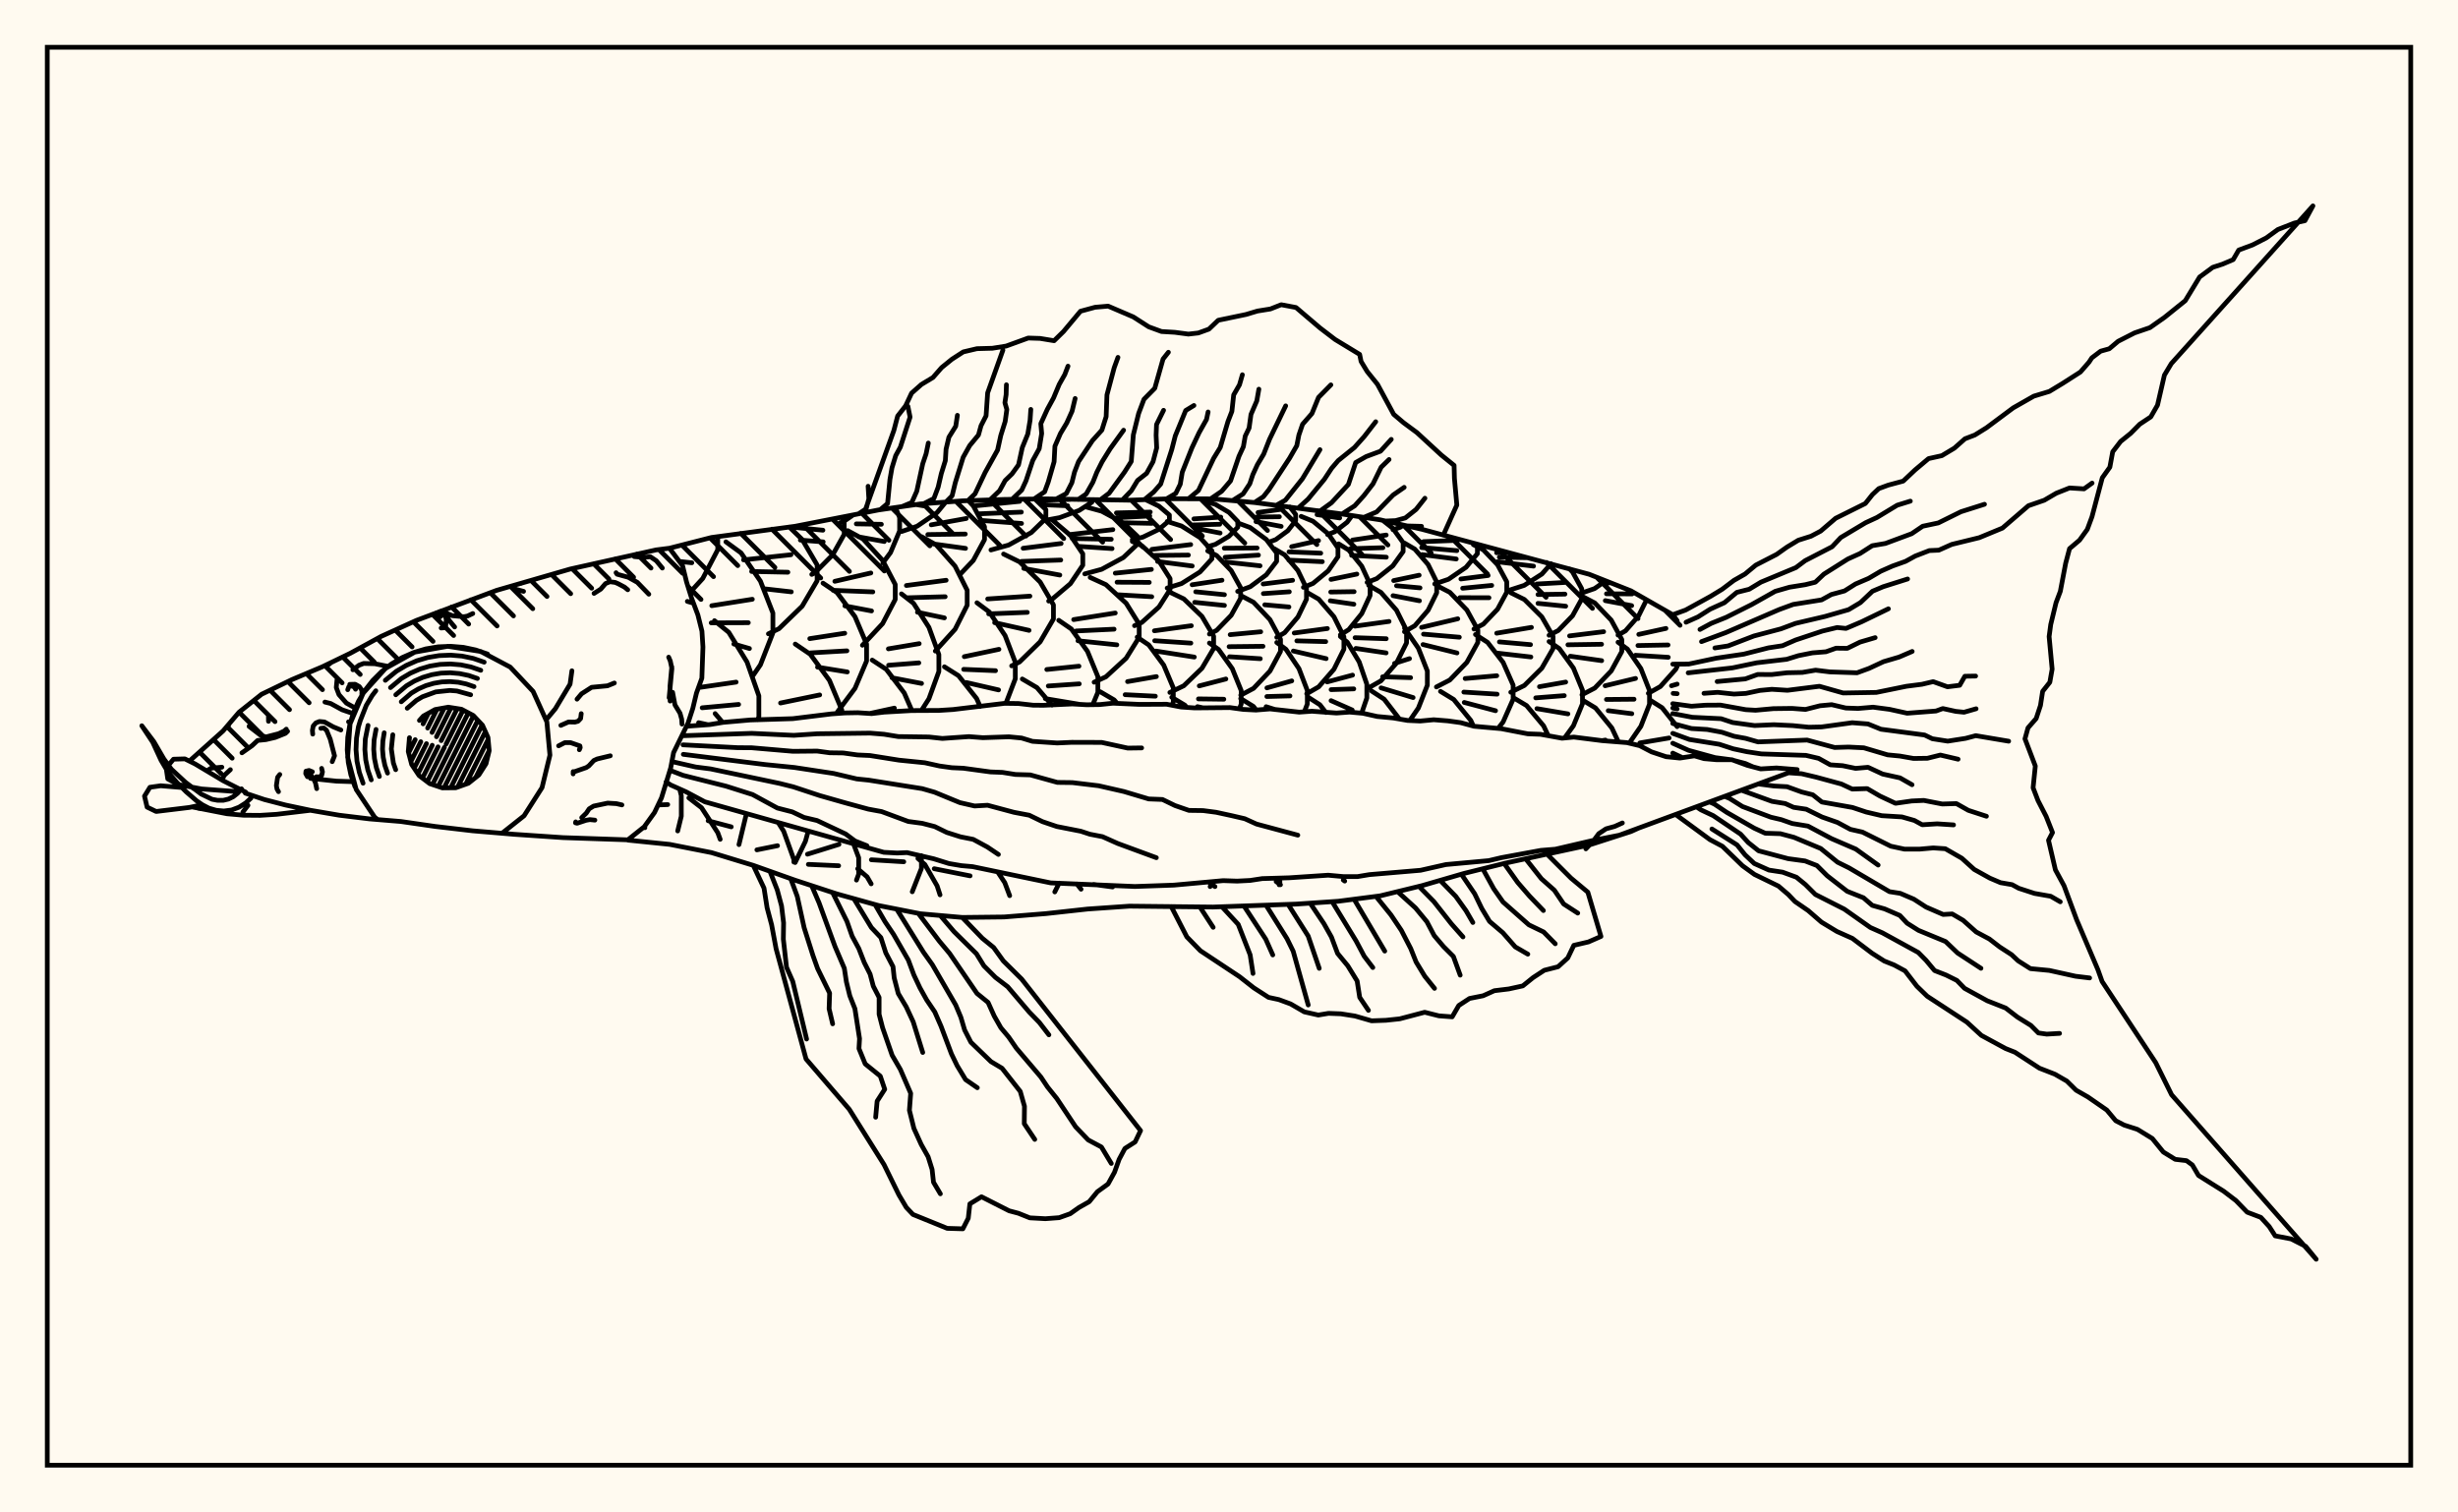 <svg xmlns="http://www.w3.org/2000/svg" width="520" height="320"><rect x="0" y="0" width="520" height="320" fill="floralwhite"/><rect x="10" y="10" width="500" height="300" stroke="black" stroke-width="1" fill="none"/><path stroke="black" stroke-width="1" fill="none" stroke-linecap="round" stroke-linejoin="round" d="
M 141.63 115.99 150.51 113.72 168.2 111.35 185.88 107.89 194.72 106.62 203.57 105.97 212.41 105.67 221.25 105.55 238.93 105.83 247.78 105.52 256.62 105.55 265.46 106.33 283.14 108.64 291.98 109.98 300.83 111.99 336.19 121.5 345.04 125.01 353.88 130.06 354.81 131.32 
M 346.5 175.27 345.04 175.93 336.19 178.79 318.51 182.61 309.67 184.81 300.83 187.38 291.98 189.54 283.14 190.68 274.3 191.28 256.62 191.91 238.93 191.72 230.09 192.33 221.25 193.3 212.41 194.01 203.57 194.11 194.72 193.33 185.88 191.59 177.04 189.13 168.2 186.23 159.36 183.09 150.51 180.39 141.67 178.65 132.83 177.75 
M 144.13 169.57 144.13 168.34 143.78 166.93 
M 147.22 169.97 145.73 168.81 
M 157.91 172.15 157.91 172.13 
M 152.88 152.85 151.29 150.98 
M 149.43 169.75 149.46 169.75 
M 145.94 125.38 148.67 122.39 151.84 116.32 151.84 113.53 
M 143.73 118.79 146.36 119.07 
M 160.3 152.3 160.54 151.64 160.54 147.22 158.04 140.08 154.17 133.78 151.15 131.32 
M 148.16 145.42 155.73 144.32 
M 148.55 149.75 156.26 149.04 
M 147.79 152.9 149.76 153.33 
M 159.36 142.86 160.87 140.66 163.51 133.9 163.51 129.71 160.87 122.95 156.77 116.98 153.57 114.64 
M 150.58 128.15 159.16 126.79 
M 150.46 131.78 158.31 131.75 
M 155.25 136.26 158.55 137.21 
M 162.56 134.1 164.79 133.02 169.7 128.26 172.87 122.87 172.87 119.53 169.7 114.14 166.98 111.5 
M 157.3 118.46 167.33 117.37 
M 159.01 120.91 166.68 121.07 
M 161.56 124.56 167.4 125.22 
M 178.09 150.89 178.09 150.21 175.47 143.95 171.41 138.42 168.24 136.27 
M 165.13 148.74 173.41 147.03 
M 171.73 121.53 172.38 121.21 176.16 117.39 178.59 113.06 178.59 110.38 178.05 109.42 
M 167.11 111.49 174.09 112.18 
M 169.32 114.27 174.15 114.65 
M 177.16 150.63 180.88 145.63 183.33 139.85 183.33 136.27 180.88 130.48 177.07 125.37 174.11 123.38 
M 171.31 135.12 178.71 133.98 
M 171.44 138.14 179.17 137.7 
M 172.95 141.15 179.25 142.17 
M 177.72 110.6 178.52 110.32 180.5 108.94 
M 182.45 136.52 186.72 131.94 189.39 126.83 189.39 123.66 186.72 118.55 182.57 114.03 179.33 112.27 
M 176.61 122.99 184.23 121.23 
M 176.25 124.9 184.65 125.23 
M 178.74 128.19 184.38 129.26 
M 192.91 150.33 191.3 146.62 187.49 141.61 184.52 139.66 
M 184.02 150.95 189.21 149.82 
M 186.78 119.09 188.4 116.9 190.32 112.33 190.32 109.5 189.43 107.38 
M 181.16 110.84 186.46 110.93 
M 181.63 113.58 187.08 114.57 
M 194.96 150.28 196.52 147.84 198.62 142.07 198.62 138.5 196.52 132.73 193.26 127.64 190.71 125.65 
M 187.94 137.28 194.46 136.18 
M 187.98 140.75 194.38 140.25 
M 188.7 143.4 194.96 144.6 
M 190.76 112.45 194.03 111.33 198.23 108.46 200.08 106.22 
M 193.78 106.75 195.88 107.1 
M 197.87 137.75 202.05 133.14 204.61 128.05 204.61 124.89 202.05 119.79 198.06 115.29 194.95 113.54 
M 191.75 123.88 200.16 122.77 
M 192.12 126.47 199.96 126.25 
M 194.09 129.53 199.79 130.73 
M 207.36 149.48 206.6 147.78 202.78 142.96 199.8 141.08 
M 203.14 121.49 205.91 118.57 208.28 114.17 208.28 111.45 205.91 107.04 204.85 105.92 
M 197.01 111.04 204.41 109.7 
M 196.28 113.1 204.21 112.99 
M 197.38 115.07 204.26 116.02 
M 212.8 148.81 214.79 143.62 214.79 140.12 212.63 134.47 209.29 129.48 206.68 127.53 
M 204 138.93 211.33 137.38 
M 203.87 141.62 210.61 141.9 
M 204.42 144.4 211.25 145.97 
M 209.64 116.36 213.38 115.32 218.17 112.68 221.26 109.68 221.26 107.83 218.94 105.58 
M 206.26 107.03 215.7 106.08 
M 207.12 108.71 216.07 108.35 
M 207.43 110.1 216.11 110.75 
M 214.02 140.88 215.7 140.05 220.05 135.79 222.86 130.96 222.86 127.97 220.05 123.15 215.7 118.88 212.31 117.22 
M 208.95 126.72 217.88 126.13 
M 209.16 129.88 217.33 129.56 
M 210.42 131.74 217.7 133.37 
M 222.55 149.2 219.37 145.48 216.27 143.66 
M 220.93 110.12 224.17 109.52 228.31 107.99 230.99 106.26 230.99 105.73 
M 219.54 105.86 226.41 105.66 
M 220.15 106.77 225.88 107.01 
M 221.85 127.17 222.39 126.94 226.45 123.49 229.07 119.59 229.07 117.17 226.45 113.27 222.52 109.93 
M 216.45 116 224.49 114.99 
M 216.12 118.78 224.41 118.49 
M 216.59 120.26 224.21 121.67 
M 231.18 149.09 232.26 146.47 232.26 143.16 230.06 137.81 226.65 133.08 223.98 131.24 
M 221.45 141.65 228.26 140.95 
M 221.77 145.14 228.32 144.69 
M 221.13 147.81 228.37 149.02 
M 229.49 121.42 233.06 120.45 237.64 117.97 240.6 115.17 240.6 113.44 237.64 110.63 233.06 108.16 229.82 107.28 
M 226.21 113.11 235.43 112.06 
M 226.83 113.94 235.09 114.1 
M 228.13 115.6 235.26 116.07 
M 231.47 144.34 233.97 143.19 238.24 139.27 241 134.82 241 132.07 238.24 127.63 233.97 123.7 230.63 122.17 
M 227.14 131.09 235.94 129.7 
M 227.66 133.5 235.69 133.12 
M 228.05 135.57 236.27 136.43 
M 236.31 148.79 235.71 148.09 232.74 146.35 
M 239.54 114.19 241.76 113.65 245.18 112 247.39 110.12 247.39 108.96 245.18 107.09 242.33 105.71 
M 236.18 108.52 243.34 108.34 
M 236.19 109.54 243.24 109.17 
M 237.07 110.59 243.71 110.73 
M 240.01 132.38 241.56 131.69 245.19 128.42 247.54 124.72 247.54 122.42 245.19 118.72 241.56 115.45 239.54 114.55 
M 235.94 121.27 243.58 120.47 
M 236.32 123.18 243.13 123.22 
M 236.33 125.83 243.66 126.25 
M 247.93 149.22 248.22 148.52 248.22 145.54 246.19 140.72 243.04 136.46 240.58 134.8 
M 238.54 144.21 244.64 143.15 
M 238.03 146.98 244.42 147.3 
M 246.92 124.42 249.96 123.47 253.87 121.01 256.39 118.24 256.39 116.52 253.87 113.74 249.96 111.29 246.92 110.33 
M 243.68 116.23 251.9 115.22 
M 243.81 117.52 251.41 117.44 
M 244.89 118.8 252.22 119.75 
M 247.49 146.51 250.44 145.09 254.28 141.39 256.75 137.2 256.75 134.6 254.28 130.41 250.44 126.71 247.45 125.27 
M 244.22 133.46 252.03 132.39 
M 244.28 135.56 251.93 136.07 
M 244.54 137.75 252.66 139.02 
M 251.05 149.67 250.67 149.2 247.89 147.53 
M 255.49 115.65 257.12 115.17 260 113.46 261.86 111.54 261.86 110.34 260 108.41 257.12 106.71 254.87 106.04 
M 252.57 109.78 258.27 109.41 
M 252.35 111.07 258.04 110.92 
M 253.01 111.78 258.12 112.78 
M 255.86 134.15 257.39 133.36 260.47 130.18 262.46 126.57 262.46 124.34 260.47 120.73 257.39 117.54 255.49 116.56 
M 252.2 123.72 258.52 122.76 
M 252.96 125.21 259.04 125.82 
M 252.74 127.44 259.04 128.09 
M 262.18 149.98 262.58 148.98 262.58 146.11 260.7 141.48 257.78 137.4 255.86 136.05 
M 253.71 145.12 259.34 143.66 
M 253.54 147.87 258.91 147.94 
M 253.32 149.51 254.53 149.77 
M 261.83 125.12 264.49 124.14 267.89 121.62 270.08 118.76 270.08 117 267.89 114.14 264.49 111.62 261.83 110.63 
M 259 115.99 265.94 115.94 
M 259.18 117.9 266.23 117.45 
M 259.29 118.91 266.57 119.71 
M 262.49 147.08 265.2 145.64 268.67 141.98 270.9 137.82 270.9 135.25 268.67 131.1 265.2 127.43 262.49 126 
M 260.25 134.28 266.71 133.67 
M 260.02 136.82 267.19 136.74 
M 260.11 138.95 266.62 139.37 
M 265.77 150.23 265.16 149.46 262.47 147.8 
M 268.34 114.74 269.89 114.17 272.45 112.29 274.1 110.16 274.1 108.84 272.86 107.24 
M 266.14 108.43 271.11 107.75 
M 265.88 109.39 270.66 109.33 
M 265.71 110.36 271.04 111.37 
M 270.1 134.85 271.77 133.86 274.58 130.54 276.39 126.79 276.39 124.46 274.58 120.71 271.77 117.39 269.58 116.1 
M 267.23 123.56 273.46 122.77 
M 267.27 125.59 272.76 125.21 
M 267.57 127.96 272.68 128.42 
M 275.94 150.59 276.57 148.95 276.57 146.09 274.8 141.46 272.05 137.38 270.1 135.93 
M 268.02 145.54 273.28 144.06 
M 268.01 147.37 272.9 147.24 
M 267.85 149.52 269.78 150.13 
M 275.74 124.27 277.77 123.44 280.98 120.79 283.05 117.79 283.05 115.93 280.98 112.93 277.77 110.28 275.26 109.25 
M 273.25 115.66 278.94 114.38 
M 272.69 116.76 279.41 117.04 
M 272.64 118.51 279.74 118.84 
M 276.44 146.78 278.97 145.32 282.21 141.59 284.31 137.35 284.31 134.73 282.21 130.5 278.97 126.76 276.44 125.3 
M 273.8 133.93 280.82 132.98 
M 274.35 135.59 280.46 135.75 
M 273.61 137.74 280.55 139.35 
M 280.5 150.75 279.23 149.11 276.64 147.44 
M 280.85 113.1 282.4 112.5 284.99 110.49 286.03 109.08 
M 278.63 108.88 283.42 109.59 
M 283.56 134.32 285.34 133.21 288.08 129.83 289.85 125.99 289.85 123.62 288.08 119.78 285.34 116.39 283.2 115.07 
M 281.58 122.59 287.05 121.46 
M 281.52 125.26 286.47 125.18 
M 281.43 127.11 286.42 127.84 
M 288.06 150.89 289.16 147.68 289.16 144.76 287.54 140.04 285.03 135.88 283.56 134.66 
M 280.76 144.28 286.14 142.84 
M 281.6 145.91 286.4 145.75 
M 281.59 148.24 286.07 150.22 
M 289.22 123.22 291.26 122.42 294.65 119.73 296.84 116.69 296.84 114.81 294.65 111.77 292.55 110.11 
M 286.14 114.26 293.26 113.2 
M 285.66 116.09 292.56 115.88 
M 285.93 117.5 293.28 117.89 
M 289.55 145.53 292.13 144.06 295.43 140.29 297.56 136.02 297.56 133.37 295.43 129.1 292.13 125.33 289.55 123.85 
M 286.65 132.48 293.86 131.48 
M 286.67 134.92 293.26 135.14 
M 286.84 137.19 293.24 138.14 
M 296.06 152.13 292.82 147.93 290.18 146.21 
M 294.68 112.07 296.2 111.57 296.92 111.1 
M 297.12 133.66 299.31 132.39 302.12 129.12 303.94 125.42 303.94 123.14 302.12 119.44 299.31 116.18 297.12 114.9 
M 294.84 122.84 300.23 121.7 
M 295.44 123.93 300.41 124.38 
M 294.7 126.03 300.29 127.11 
M 298.24 152.45 300.06 149.81 301.96 144.97 301.96 141.98 300.06 137.14 297.13 132.89 
M 295.02 140.36 298.19 139.35 
M 292.5 143.19 298.42 143.38 
M 292.17 145.54 298.95 147.59 
M 303.52 123.55 306.43 122.56 310.15 120.02 312.55 117.14 312.55 115.36 312.38 115.16 
M 301.15 114.6 308.44 114.32 
M 300.76 115.85 308.21 116.5 
M 300.85 117.34 308.08 118.27 
M 303.88 145.34 306.71 143.88 310.32 140.14 312.65 135.91 312.65 133.29 310.32 129.06 306.71 125.32 303.88 123.86 
M 300.74 132.74 308.4 130.92 
M 301.15 134.17 308.73 134.82 
M 301.04 136.37 308.23 138.15 
M 311.71 153.63 311.15 152.42 307.55 148 304.74 146.28 
M 311.82 133.09 313.81 132.05 316.82 128.89 318.76 125.3 318.76 123.09 316.82 119.5 313.81 116.34 311.69 115.23 
M 309.06 122.5 314.82 121.76 
M 309.43 124.46 315.58 123.86 
M 308.84 126.45 315 126.47 
M 316.93 154.12 317.99 152.75 320.11 147.94 320.11 144.96 317.99 140.15 314.71 135.91 312.14 134.25 
M 309.96 143.56 316.65 142.97 
M 309.68 146.43 316.72 146.87 
M 309.77 148.62 316.39 150.37 
M 319.55 124.79 322.46 123.85 326.2 121.45 328.13 119.26 
M 316.61 116.95 318.07 116.72 
M 317.19 117.89 323.17 118 
M 316.75 118.86 324.43 119.78 
M 319.61 146.46 322.49 145.03 326.18 141.37 328.56 137.22 328.56 134.65 326.18 130.51 322.49 126.84 319.61 125.41 
M 316.63 133.97 323.98 132.74 
M 317.21 135.81 323.79 136.39 
M 316.72 138.18 323.86 139 
M 327.53 155.64 326.56 153.58 322.95 149.28 320.14 147.6 
M 327.71 134.41 329.66 133.4 332.68 130.28 334.62 126.74 334.62 124.56 332.68 121.02 332.02 120.34 
M 325.11 123.56 330.99 123.24 
M 325.37 125.79 331.07 125.7 
M 325.37 127.66 331.23 128.26 
M 330.99 156.14 332.86 153.56 334.78 148.9 334.78 146.01 332.86 141.34 329.87 137.22 327.71 135.73 
M 325.68 145.29 331.23 144.31 
M 324.89 147.65 330.93 147.18 
M 325.14 149.93 331.7 151.04 
M 334.63 125.47 337.34 124.53 339.7 122.89 
M 334.67 147 337.38 145.58 340.86 141.96 343.1 137.85 343.1 135.31 340.86 131.2 337.38 127.57 334.67 126.15 
M 332.05 134.54 339.26 133.65 
M 331.7 136.42 338.82 136.31 
M 332.2 138.84 338.84 139.78 
M 342.35 156.91 340.99 154.01 337.54 149.79 334.84 148.15 
M 338.9 156.7 339.63 156.58 
M 342.3 134.38 343.88 133.47 346.64 130.32 348.34 126.9 
M 339.85 123.4 340.69 123.29 
M 339.86 125.63 345.27 125.66 
M 339.61 127.08 345.19 128.14 
M 344.67 157.24 347.13 153.67 348.96 149 348.96 146.11 347.13 141.45 344.29 137.33 342.3 135.88 
M 339.57 145.09 346.01 143.54 
M 339.85 147.99 345.69 147.94 
M 340.23 150.36 345.22 151 
M 348.71 146.69 351.25 145.26 354.51 141.61 354.81 141.01 
M 354.81 131.36 354.74 131.23 
M 346.69 134.22 352.44 132.96 
M 346.51 136.58 352.88 136.46 
M 345.99 138.64 352.93 139.07 
M 354.81 153.74 351.63 149.74 349.06 148.12 
M 346.91 157.19 353.11 156.14 
M 353.61 145.09 354.81 144.74 
M 353.96 146.7 354.81 146.77 
M 353.89 149.8 354.81 149.99 
M 136.43 175.12 136.29 174.93 
M 143.37 175.81 144.13 172.69 144.13 169.57 
M 139.23 170.31 141.26 170.23 
M 152.36 177.58 151.85 176.19 148.41 170.89 147.22 169.97 
M 156.33 178.7 157.91 172.15 
M 149.81 173.65 154.7 174.94 
M 151.84 113.53 151.84 113.53 
M 167.95 182.4 167.95 181.87 165.79 175.87 164.63 174.03 
M 160.12 179.81 164.49 178.93 
M 168.22 182.49 170.39 178 170.99 175.82 
M 166.98 111.5 166.98 111.5 
M 181.19 186.21 181.66 184.95 181.66 181.47 180.56 178.52 
M 170.82 180.73 177.49 178.65 
M 171.01 182.88 177.42 183.17 
M 184.3 187 183.44 185.52 181.45 183.81 
M 192.99 188.68 194.93 183.74 194.93 181.03 
M 184.34 181.91 191.2 182.33 
M 198.87 189.33 198.25 187.43 195.66 182.91 194.19 181.63 
M 197.64 183.8 205.23 185.31 
M 204.85 105.92 204.85 105.92 
M 213.6 189.5 212.56 186.74 211.05 184.46 
M 223.14 188.71 224.07 186.85 
M 228.7 188.14 227.8 187.01 
M 231.33 187.12 235.38 187.66 
M 256.01 187.58 256.45 186.53 
M 257.03 187.58 255.67 186.62 
M 270.6 187.2 270.76 186.84 270.76 185.78 
M 270.89 187.19 269.97 186.51 
M 284.48 186.42 284.17 186.19 
M 292.55 110.11 292.55 110.11 
M 323.17 118 323.17 118 
M 332.02 120.34 332.02 120.34 
M 354.74 131.23 354.74 131.23 
M 177.04 109.62 177.04 109.62 
M 182.84 108.49 189.1 91.08 189.9 88.03 191.59 85.86 192.85 83.18 194.93 81.34 197.37 79.87 199.21 77.77 201.39 76 203.79 74.45 206.68 73.77 209.95 73.68 212.85 73.22 217.53 71.52 220.03 71.6 223 72.09 224.99 70.14 228.58 65.85 231.67 65.01 234.43 64.77 239.75 67.05 243.02 69.15 245.72 70.14 248.55 70.31 251.41 70.69 253.51 70.45 255.75 69.64 257.72 67.76 263.58 66.54 266.02 65.81 268.76 65.37 271.04 64.47 274.18 65.06 279.25 69.38 282.44 71.82 287.64 74.98 287.94 76.47 289.23 78.6 291.42 81.32 294.84 87.66 296.91 89.42 299.76 91.53 304.92 96.28 307.62 98.46 307.69 101.2 308.2 106.86 305.34 113.22 
M 300.83 111.99 300.83 111.99 
M 181.62 108.72 183.24 107.65 183.81 105.52 183.65 102.88 
M 186.21 107.85 187.77 106.53 188.27 101.44 188.7 98.98 189.49 96.4 190.47 94.61 192.53 88.25 192.07 85.97 
M 190.83 107.18 192.89 106.32 193.95 103.92 195.21 98.12 195.92 96.01 196.39 93.74 
M 195.45 106.56 197.57 105.47 198.47 103.07 199.14 100.19 199.99 97.46 200.14 95.05 200.74 92.51 202.19 90.18 202.54 87.87 
M 200.11 106.22 201.42 104.9 202.1 102.11 203.76 96.75 205.14 94.28 207 92.03 207.54 90.07 208.61 87.97 208.94 83.12 212.17 74.08 
M 204.77 105.93 206.27 104.48 208.41 99.96 211.04 95.22 211.72 92.14 212.65 89.17 213 86.64 212.59 85.2 212.85 83.49 212.91 81.41 
M 209.43 105.77 211.46 103.83 212.64 101.68 214.1 100.26 215.47 98.36 216.27 94.69 217.43 91.84 217.92 88.89 218.07 86.62 
M 214.1 105.65 216.15 103.69 217.05 101.74 218.48 97.44 219.85 94.94 220.37 91.72 220.19 89.63 221.56 86.62 222.88 84.2 224.08 81.33 225.26 79.24 225.94 77.47 
M 218.76 105.58 221 104.05 221.76 101.98 223 97.69 223.17 94.41 224.34 91.72 225.68 89.48 226.8 87 227.45 84.31 
M 223.43 105.59 225.59 104.42 226.76 102.13 227.32 99.89 228.18 97.65 231.1 93.23 233.11 91 234.01 88.15 234.18 83.55 235.71 77.81 236.51 75.61 
M 228.1 105.68 229.79 104.52 231.21 102.01 232.04 99.92 233.15 97.71 234.88 94.92 237.7 91.02 
M 232.77 105.76 234.65 104.34 237.88 99.91 239.32 97.64 239.76 92.01 240.88 87.48 242.01 84.48 244.3 82.15 246.05 75.96 247.18 74.53 
M 237.43 105.81 239.34 103.82 240.66 101.65 242.57 100.15 243.93 97.68 244.7 94.77 244.58 92.09 244.67 89.82 246.16 86.81 
M 242.1 105.72 244.06 104.1 245.55 102.41 247.89 95.12 248.64 92.21 250.84 86.85 252.58 85.79 
M 246.77 105.56 248.74 104.39 249.69 102.45 250.11 99.91 252.16 94.75 253.68 91.53 255.24 88.75 255.58 87.16 
M 251.43 105.53 253.54 103.77 256.75 96.97 258.15 94.68 259.78 89.18 260.61 87.04 260.99 83.55 262.22 81.41 262.83 79.29 
M 256.1 105.55 258.44 103.95 260.33 101.74 262.11 96.53 263.04 94.51 263.43 92.27 264.25 90.57 264.65 87.68 265.88 84.82 266.32 82.34 
M 260.75 105.91 262.98 104.5 264.4 102.35 265.03 100.45 266 98.33 267.34 96.08 268.57 92.95 271.99 85.87 
M 265.4 106.32 267.27 105.09 268.43 103.63 272.81 96.95 274.34 94.29 274.78 92.05 275.56 89.77 277.55 87.49 278.94 84.08 281.55 81.43 
M 270.04 106.89 271.92 105.83 275.53 101.3 279.24 95.14 
M 274.67 107.47 276.73 105.6 280.18 101.4 281.7 99.09 283.1 97.45 286.54 94.68 288.62 92.35 291.04 89.23 
M 279.29 108.1 281.68 106.37 285.26 102.5 286.8 97.86 289.01 96.6 292.04 95.47 294.33 92.96 
M 283.91 108.75 286.59 107.02 288.53 104.87 290.47 102.36 292.19 98.85 293.86 97.22 
M 288.53 109.46 291.24 108.31 294.71 104.74 297.06 103.11 
M 293.13 110.24 295.24 110.15 297.31 109.58 299.58 107.78 301.45 105.41 
M 297.68 111.28 300.73 111.36 
M 145.23 153.66 150.17 153.3 153.02 152.83 158.71 152.33 167.72 152.05 175.84 151.05 178.72 150.84 181.46 150.79 184.4 150.98 187.03 150.67 192.8 150.34 198.62 150.31 201.61 150.12 212.53 148.81 215.47 148.85 218.54 149.2 220.74 149.22 226.84 148.94 229.89 149.11 232.67 149.07 235.47 148.78 241.07 149.03 246.81 149 249.87 149.59 252.75 149.78 260.21 149.71 263 150.09 265.7 150.23 268.68 149.99 274.85 150.67 277.54 150.48 282.74 150.86 285.52 150.66 288.32 150.91 291.35 151.59 294.77 151.91 297.78 152.43 300.45 152.55 303.31 152.28 306.3 152.52 308.99 152.89 311.84 153.66 317.58 154.17 323.21 155.26 325.89 155.36 330.45 156.19 332.95 155.95 338.98 156.71 344.17 157.12 346.89 157.77 349.4 159.08 352.47 160.1 355.38 160.39 358.46 159.92 360.49 160.51 363.13 160.74 366.39 160.74 369.65 161.93 372.48 162.68 375.83 162.48 380.2 162.83 342.57 176.71 337.06 177.8 329.04 179.67 325.98 179.92 317.63 181.46 314.95 182.09 305.88 182.92 300.53 184.13 289.69 185.05 287.17 185.47 284.23 185.47 280.99 185.17 272.73 185.72 267.02 185.89 264.47 186.28 261.71 186.42 258.77 186.32 248.34 187.27 240.09 187.56 222.28 186.8 205.76 183.36 203.37 183.15 200.74 182.7 197.56 181.71 191.89 180.39 189.8 180.48 186.97 180.33 149.1 169.64 145.17 167.55 141.89 166.08 140.9 165.43 
M 144.52 155.66 159.01 155.16 167.93 155.58 172.89 155.25 184.07 155.11 187.02 155.35 190.02 155.84 196.52 155.93 199.36 156.24 204.99 155.85 207.94 156.08 213.44 155.89 216.13 156.15 218.42 156.85 223.64 157.2 226.76 157.06 233.07 157.08 238.59 158.28 241.52 158.24 
M 144.5 157.59 156.05 158.19 159.03 158.21 167.76 158.96 172.88 158.91 175.53 159.27 178.4 159.31 181.4 159.73 184.03 159.85 190.19 160.83 195.65 161.38 198.77 162.07 201.37 162.43 203.81 162.54 209.53 163.32 212.07 163.42 214.83 163.86 217.96 163.95 223.7 165.54 226.85 165.58 232.43 166.25 237.77 167.47 243.02 169.04 245.92 169.15 248.58 170.44 251.53 171.46 254.51 171.5 257.27 171.86 260.58 172.58 263.33 173.22 265.82 174.35 274.56 176.7 
M 144.56 159.6 161.85 161.76 168.05 162.38 176.35 163.64 181.25 164.8 183.78 165.06 195.1 166.86 197.71 167.61 203.08 169.82 206.18 170.53 208.92 170.37 214.52 171.87 217.74 172.48 220.54 173.84 223.57 174.87 228.65 175.87 230.56 176.5 233.24 177.02 236.46 178.46 244.63 181.47 
M 142.14 161.13 147.18 162.28 150.33 162.68 164.96 165.76 167.83 166.48 173.4 168.32 178.81 169.86 183.69 171.19 186.51 171.71 192.14 173.8 195.12 174.2 197.74 174.88 200.3 176.13 203.19 177.05 205.89 177.59 208.87 179.2 211.22 180.78 
M 141.72 162.97 144.53 164.05 153.62 166.34 159.21 168.11 164.45 170.96 167.6 171.77 170.1 172.95 172.85 173.6 178.9 176.45 180.88 177.93 183.4 178.93 
M 203.57 194.11 207.82 198.52 210.21 200.47 212.26 203.31 216.14 207.15 241.29 239.21 240.14 241.61 237.98 242.99 236.75 245.3 235.78 248.02 234.41 250.51 232.16 252.14 230.42 254.26 228.25 255.49 226.4 256.8 224.08 257.63 221.15 257.85 217.86 257.67 215.45 256.7 213.49 256.18 207.64 253.21 205.18 254.71 204.84 257.75 203.7 259.99 200.38 259.89 193.14 256.95 191.74 255.47 190.17 252.82 187.02 246.4 179.66 234.69 170.52 224.06 164.18 200.72 163.24 195.67 162.28 192.06 161.63 187.91 159.36 183.09 
M 198.92 193.7 201.83 197.11 206.57 201.79 208.15 204.35 210.59 206.79 213.18 208.77 217.74 214.13 219.87 216.32 221.9 218.95 
M 194.27 193.24 198.72 199.13 200.89 201.72 206.68 210.18 209.03 212.09 210.33 214.97 211.74 217.45 213.38 219.4 215.02 221.78 220.2 227.87 221.6 229.97 223.57 232.42 227.56 238.42 230.22 241.19 233.01 242.68 235.1 246.16 
M 189.69 192.34 195.35 201.45 197.24 204.1 202.18 212.63 203.27 215.22 204.07 217.92 205.4 220.52 209.64 224.61 211.99 226.02 215.84 230.92 216.73 234.06 216.69 237.75 218.91 241.07 
M 185.12 191.38 187.23 195.01 189.03 197.68 192.16 203.13 193.33 206.27 194.62 209.01 196.04 211.56 197.76 214.11 199.08 217.13 201.28 222.97 202.48 225.46 204.27 228.42 206.76 230.14 
M 180.63 190.13 184.34 196.24 186.35 198.37 187.39 201.6 188.92 204.52 189.17 206.9 190.03 210.2 191.72 213.03 193.19 216.19 195.21 222.68 
M 176.14 188.84 179.18 194.96 180.27 198.07 181.69 200.7 182.83 203.63 184.07 206.09 184.75 208.65 185.98 211.03 185.98 214.59 186.71 217.43 188.73 223.26 190.48 226.28 192.66 231.32 192.39 234.92 193.34 238.74 194.89 242.15 196.35 244.75 197.19 247.43 197.49 250.14 198.94 252.58 
M 171.71 187.38 173.28 191.03 176.65 200.26 178.62 204.87 179.06 207.75 179.78 210.69 180.86 213.42 181.84 219.75 181.72 221.86 183.04 225.1 186.23 227.68 187.17 230.47 185.56 232.98 185.25 236.38 
M 167.28 185.9 168.67 189.67 170.12 196.28 171.98 202.15 172.97 204.93 175.51 210.12 175.4 213.43 176.15 216.62 
M 162.88 184.34 164.43 188.29 165.34 191.68 165.77 195.25 165.72 198.71 166.39 204.65 167.71 207.64 170.64 219.84 
M 327.35 180.79 332.35 185.79 335.91 188.76 338.69 198.13 336.04 199.29 332.95 200.01 331.67 202.68 329.62 204.54 326.7 205.29 324.33 206.84 322.16 208.59 319.19 209.24 316.14 209.61 313.76 210.68 310.89 211.25 308.61 212.74 307.22 215.14 304.41 214.93 301.4 214.17 296.12 215.56 293.19 215.87 290.16 215.98 286.66 214.97 283.68 214.5 281.06 214.4 278.89 214.76 275.93 214.09 273.04 212.41 270.54 211.49 268.36 211.02 265.25 209.01 262.24 206.65 253.94 201.15 251.08 198.22 247.78 191.8 
M 322.78 181.73 326.08 185.91 328.83 188.35 330.8 191.26 333.78 193.19 
M 318.21 182.68 321.07 186.7 323.56 189.58 326.51 192.65 
M 313.68 183.81 316 188.03 317.96 190.83 323.45 195.68 326.56 197.18 329.02 199.68 
M 309.16 184.96 311.97 189.1 313.47 192.2 315.12 194.95 317.93 197.34 320.56 200.34 323.22 201.88 
M 304.67 186.26 307.98 189.66 310.14 192.68 311.59 195.18 
M 300.18 187.53 303.34 190.75 307.03 195.44 309.5 198.23 
M 295.65 188.64 299.46 192.1 301.86 195.01 303.41 197.95 305.4 200.29 307.47 202.36 308.91 206.32 
M 291.09 189.65 294.26 193.57 296.46 196.84 298.45 200.7 299.58 203.53 301.41 206.54 303.48 209.12 
M 286.46 190.25 292.95 201.23 
M 281.82 190.77 286.89 199.09 288.6 202.31 290.43 204.71 
M 277.17 191.08 280.07 195.41 281.67 198.25 282.97 201.72 285.13 204.34 287.11 207.56 287.65 211.02 289.5 213.77 
M 272.51 191.35 276.75 198.04 279.09 204.88 
M 267.84 191.53 272.27 198.6 273.58 201.26 276.76 212.63 
M 263.18 191.7 267.77 198.7 269.26 202.04 
M 258.51 191.85 261.95 195.57 264.47 202.02 265.08 205.96 
M 253.84 191.88 256.65 196.2 
M 353.88 130.06 356.6 129.07 361.86 126.18 364.34 124.67 366.81 122.8 369.16 121.46 371.44 119.57 375.85 117.3 378.04 115.75 380.44 114.3 383.12 113.45 385.17 112.37 388.33 109.66 394.62 106.53 396.12 104.64 397.46 103.38 399.46 102.64 402.63 101.79 405.12 99.44 407.99 97.03 410.8 96.41 413.45 94.82 415.69 92.84 417.78 92.04 420.26 90.5 425.9 86.3 430.25 83.82 433.55 82.82 436.42 81.08 440.12 78.71 441.95 76.61 442.53 75.72 444.4 74.3 446.23 73.79 448.1 72.21 451.59 70.43 454.83 69.32 457.93 67.14 462.3 63.62 465.34 58.61 468.12 56.56 470.21 55.88 472.44 54.93 473.61 52.91 476.54 51.82 479.44 50.34 481.89 48.56 485.4 47.19 487.62 46.69 489.31 43.56 459.35 76.93 457.89 79.37 456.43 85.72 455.01 88.2 452.67 89.75 450.75 91.69 448.62 93.41 446.95 95.59 446.35 98.84 444.75 101.09 442.57 109.32 441.58 112 439.94 114.28 437.82 116.08 437 119.17 435.87 125.11 434.96 127.53 433.84 132.14 433.5 134.68 434.14 141.57 433.65 144.35 432.13 146.27 431.67 149.26 430.76 152.02 429.03 154 428.39 156.32 430.58 162.07 430.11 166.68 431.15 169.39 432.87 172.73 434.22 176.15 433.37 177.78 434.83 184.04 436.65 187.39 439.32 194.59 443.83 205.19 444.71 207.66 456.06 224.85 459.41 231.62 490 266.43 487.77 263.69 484.7 262.13 481.33 261.48 480.06 259.51 478.29 257.57 475.4 256.47 473.04 254.03 470.44 252.04 465.1 248.7 463.8 246.48 462.56 245.57 460.18 245.29 457.66 243.74 455.33 240.88 452.19 238.95 449.35 238.03 447.58 237.11 445.7 234.86 441.7 232.09 439.2 230.66 437.25 228.73 434.71 227.27 431.45 226 426.27 222.63 424.28 221.84 419.17 219.07 416.1 216.26 407.71 210.78 405.53 208.67 403.03 205.42 400.72 204.17 398.62 203.33 396.05 201.69 391.88 198.54 388.61 197.08 385.34 195.1 382.54 192.67 379.72 190.73 378.33 189.27 376.23 187.47 371.17 185.01 368.64 183.18 364.38 179.05 361.75 177.65 354.48 172.32 
M 356.69 131.65 359.22 130.52 361.79 128.89 364.82 127.51 367.43 125.33 370.05 124.67 372.53 123.17 379.93 120.09 381.89 118.62 387.59 115.68 389.43 113.73 394.67 110.6 397.07 109.49 401.36 106.89 404.14 106.03 
M 359.63 133.18 362.02 131.89 365.17 130.62 370.54 127.93 375.55 125.11 378.57 124.24 381.94 123.7 384.04 123.18 385.84 121.48 390.93 118.27 393.5 117.11 396.07 115.46 398.87 114.98 404.42 112.92 406.75 111.34 410.06 110.64 414.85 108.27 419.83 106.69 
M 359.96 135.75 365.13 133.83 376.41 128.96 379.36 127.88 385.37 126.92 387.44 125.78 390.21 125.03 392.54 123.56 395.32 122.37 397.88 120.86 400.37 119.76 403.13 118.77 405.19 117.64 408.16 116.49 410.17 116.4 412.91 115.18 418.72 113.76 423.63 111.73 429.12 107 432.47 105.84 435.02 104.35 437.82 103.24 440.89 103.43 442.59 102.21 
M 362.79 137.09 365.58 136.66 371.05 134.56 376.76 133.05 379.86 131.89 386.08 130.43 391.08 128.99 393.59 127.49 396.13 125.09 398.41 124.13 403.56 122.5 
M 353.88 140.52 357.24 140.5 363.05 139.26 368.9 138.4 374.12 137.07 377.09 136.62 379.87 135.41 385.54 133.52 388.65 132.77 390.53 132.96 393.82 131.56 399.5 128.81 
M 357.14 142.36 366.49 141.31 371.65 140.23 377.98 139.49 380.47 138.72 383.42 138.13 386.28 137.9 388.42 137.14 390.81 137.17 393.5 135.85 396.7 134.91 
M 363.27 144.2 369.23 143.64 371.85 142.7 374.8 142.72 378.06 142.34 381.29 142.27 384.1 141.79 387.11 142.16 392.86 142.35 395.4 141.42 398.47 139.99 401.76 139.02 404.53 137.83 
M 360.48 146.69 363.38 146.48 366.83 146.85 369.34 146.71 372.31 146.08 374.84 145.84 378.15 146.05 384.91 145.2 389.93 146.62 396.94 146.5 403.31 145.2 406.59 144.78 408.97 144.22 412 145.31 414.58 144.99 415.67 143.08 417.95 143.04 
M 353.88 148.88 357.84 149.42 360.8 149.2 363.97 149.18 369.33 150.15 371.41 150.27 375.16 149.93 379.1 149.88 381.96 150.1 385.03 149.32 387.5 149.09 390.49 149.8 393.09 149.89 396.26 149.62 399.74 150.08 403.46 150.9 409.58 150.43 411.01 149.91 413.75 150.51 415.5 150.69 418.05 149.96 
M 353.88 150.97 358.03 151.76 364.11 152.06 366.56 152.87 371.18 153.51 375.26 153.33 379.25 153.52 382.66 153.86 385.37 153.8 391.84 152.91 395.17 153.17 397.93 154.29 407.16 155.51 408.79 156.3 412.05 156.81 415.83 156.22 417.98 155.65 424.94 156.82 
M 353.88 153.07 357.84 154.14 361.16 154.34 364.26 154.92 366.87 155.78 369.29 156.22 371.91 156.97 382.3 156.58 388.13 158.15 391.09 158.06 394.3 158.22 399.34 159.71 401.93 159.96 404.82 160.47 407.76 160.43 410.49 159.75 414.24 160.63 
M 353.88 155.16 357.42 156.46 363.72 157.47 366.67 158.43 369.53 159.04 372.63 159.51 382.05 159.82 384.74 160.45 387.21 161.82 389.82 162 392.56 162.57 395.19 162.34 398.28 163.77 401.95 164.58 404.5 166.03 
M 353.88 157.25 357.22 158.75 362.86 160.3 366.23 160.74 
M 366.83 160.9 369.21 161.53 370.86 162.25 
M 378.37 163.5 381.14 163.7 384.22 164.43 389.56 165.88 391.85 166.95 395.01 166.85 397.72 168.43 401 169.96 404.43 169.47 406.99 169.35 410.9 170.11 413.88 170.02 416.41 171.45 420.24 172.7 
M 353.88 159.34 355.95 160.31 
M 371.97 165.86 375.27 166.3 378.06 166.45 381.13 167.56 383.5 168.16 385.42 169.69 391.9 170.84 394.8 171.81 398.09 172.58 402.36 172.84 404.99 173.59 406.66 174.5 409.82 174.3 413.28 174.53 
M 368.39 167.19 374.87 169.55 377.67 170.01 379.44 170.81 382.11 171.21 385.46 172.86 388.73 174.01 391.45 175.47 394.01 176.05 399.99 179.03 402.87 179.65 406.06 179.66 408.99 179.4 411.53 179.57 415.03 181.58 417.65 183.95 420.96 185.79 423.21 186.75 425.66 187.17 427.08 187.94 430.42 189.03 433.84 189.63 435.86 190.8 
M 364.86 168.49 365.9 168.93 368.62 170.64 374.64 172.9 376.85 173.42 379.15 174.23 382.48 174.78 387.48 177.44 392.61 179.65 397.33 183.03 
M 361.66 169.67 362.68 170.12 365.31 171.88 371.11 175.22 373.44 176.29 376.65 176.39 379.52 177.16 385.18 179.52 388.74 182.42 391.2 183.64 399.72 188.65 402.01 189.01 404.88 190.24 407.48 191.92 411.08 193.48 413 193.37 415.31 194.72 418.07 197.18 420.86 198.67 423.05 200.36 425.55 201.98 426.95 203.29 429.55 204.94 433.54 205.32 439.09 206.55 442.07 206.91 
M 358.87 170.7 359.85 171.35 362.44 172.57 368.21 176.47 369.86 178.27 372.04 180.01 378.27 181.67 381.87 182.16 384.38 183.13 386.55 185.29 390.78 188.58 394.23 189.95 396.09 191.56 398.7 192.3 401.92 193.69 403.45 195.32 405.86 196.84 411.6 199.21 414.13 201.63 419.08 204.87 
M 362.16 175.39 367.49 178.77 369.17 180.86 371.13 182.7 374.23 184.09 377.12 184.53 380.04 185.6 381.94 187.15 384.05 189.25 390.17 192.35 395.69 196.24 398.24 197.37 405.83 201.53 407.46 203.18 409.27 205.35 411.68 206.29 413.99 207.44 415.6 209.1 420.41 211.74 424.31 213.28 426.81 215.2 429.65 216.96 431.23 218.55 433 218.8 435.71 218.64 
M 343.22 174.12 341.6 174.85 339.76 175.36 338.22 176.39 337.1 177.91 335.5 179.6 336.19 178.79 
M 40.07 161.03 47.18 154.66 50.58 150.68 55.34 146.89 61.78 143.78 68.18 141.08 74.08 138.23 80.63 134.65 88.07 131.27 105.04 124.91 120.62 120.4 138.79 116.35 141.62 115.99 144.4 119.68 145.24 123.12 146.32 126.59 147.64 130.1 148.5 133.54 148.71 136.89 148.48 143.49 147.34 146.65 146.57 149.86 145.54 153.03 142.5 159.23 141.89 162.46 139.94 168.81 138.46 171.92 136.29 174.93 132.83 177.69 119.1 177.22 108.77 176.52 99.99 175.78 92.08 174.86 84.82 173.81 78.18 173.26 71.76 172.48 65.67 171.44 60.42 170.33 55.91 169.16 51.89 167.81 
M 120.99 141.92 120.6 144.75 117.48 149.96 115.51 152.33 
M 74.91 165.39 71.16 165.27 65.69 164.69 
M 42.77 166.95 37.58 165.96 35.49 164.79 35.15 162.48 36.71 160.63 39.11 160.56 41.25 161.62 47.19 165.17 51.96 167.59 
M 42.8 170.27 40.04 170.84 33.03 171.69 31.12 170.77 30.57 168.44 31.72 166.57 34 166.25 38.46 166.62 
M 40.85 166.79 50.55 167.52 
M 51.77 167.57 51.78 167.57 
M 75.35 167.03 73.54 160.2 74.06 153.15 76.83 146.65 81.57 141.4 87.75 137.97 94.71 136.74 101.69 137.83 107.94 141.14 112.78 146.29 115.69 152.73 116.34 159.77 114.67 166.64 110.87 172.6 106.19 176.31 
M 79.92 173.41 79.27 172.91 75.35 167.03 
M 75.09 166.43 74.22 163.91 73.68 161.31 73.46 158.65 73.57 156 74 153.37 74.76 150.82 75.83 148.38 77.19 146.1 78.83 144 80.71 142.12 82.81 140.48 85.1 139.12 87.53 138.05 90.08 137.29 92.71 136.85 95.37 136.74 98.02 136.96 100.62 137.51 103.14 138.37 
M 76.81 165.71 76.02 163.41 75.52 161.04 75.32 158.62 75.42 156.19 75.82 153.79 76.19 152.56 
M 76.21 152.49 77.49 149.24 78.74 147.15 79.51 146.15 
M 81.52 143.94 83.86 142.02 85.95 140.78 88.18 139.8 90.51 139.11 92.9 138.71 95.33 138.61 97.75 138.81 100.13 139.31 102.43 140.1 
M 78.54 165 77.82 162.92 77.37 160.77 77.19 158.58 77.28 156.38 77.86 153.48 
M 82.61 145.48 84.92 143.56 86.81 142.44 88.82 141.56 90.93 140.93 93.09 140.57 95.29 140.48 97.48 140.66 99.63 141.11 101.71 141.82 
M 80.26 164.28 79.62 162.42 79.22 160.5 79.06 158.54 79.14 156.57 79.55 154.33 
M 83.73 147 85.97 145.11 87.66 144.1 89.46 143.31 91.35 142.75 93.29 142.42 95.25 142.34 97.21 142.51 99.14 142.91 101 143.55 
M 81.99 163.57 81.42 161.93 81.07 160.23 80.92 158.5 81 156.77 81.28 155.04 
M 84.89 148.48 87.02 146.65 88.51 145.76 90.1 145.06 91.77 144.57 93.48 144.28 95.21 144.21 96.94 144.35 98.64 144.71 100.28 145.27 
M 83.71 162.85 83.22 161.43 82.79 158.46 83.1 155.46 
M 86.15 149.85 88.08 148.19 89.37 147.42 92.19 146.39 95.17 146.08 96.67 146.2 99.57 147 
M 87.09 161.74 86.37 159 86.62 156.08 
M 88.73 152.43 89.58 151.49 92.05 150.12 94.84 149.62 97.63 150.06 100.13 151.38 102.07 153.44 103.23 156.02 103.49 158.83 102.82 161.58 101.3 163.96 99.09 165.72 96.42 166.67 93.59 166.7 90.91 165.8 88.66 164.09 87.09 161.74 
M 86.64 156.09 86.58 156.22 
M 90.63 150.9 89.51 153.15 
M 87.84 156.5 86.44 159.28 
M 92.46 150.04 90.47 154.04 
M 89.02 156.93 86.93 161.11 
M 94 149.77 91.4 154.96 
M 90.22 157.34 87.62 162.53 
M 95.43 149.71 92.34 155.88 
M 91.44 157.68 88.42 163.73 
M 96.73 149.92 93.34 156.7 
M 92.67 158.02 89.37 164.63 
M 97.97 150.24 94.37 157.44 
M 94.02 158.13 90.38 165.4 
M 99.07 150.82 95.4 158.17 
M 95.37 158.24 91.49 166 
M 100.17 151.43 92.69 166.39 
M 101.09 152.4 93.94 166.69 
M 102 153.37 95.35 166.68 
M 102.68 154.81 96.82 166.52 
M 103.27 156.44 98.53 165.92 
M 103.49 158.8 100.65 164.48 
M 42.23 159.14 46.77 163.68 
M 45.2 156.5 49.12 160.42 
M 48 153.7 52.18 157.88 
M 50.58 150.68 56.06 156.16 
M 53.7 148.2 58.18 152.68 
M 57.13 146.03 61.25 150.15 
M 60.9 144.2 65.4 148.69 
M 64.8 142.5 68.22 145.92 
M 68.72 140.82 72.38 144.48 
M 72.5 138.99 76.21 142.7 
M 76.19 137.08 79.18 140.07 
M 79.81 135.1 84.45 139.74 
M 83.61 133.3 87.18 136.87 
M 87.46 131.55 91.61 135.7 
M 91.48 129.97 95.97 134.46 
M 95.53 128.41 99.15 132.04 
M 99.61 126.9 105.16 132.44 
M 103.71 125.4 108.63 130.31 
M 107.99 124.07 112.71 128.79 
M 112.35 122.83 115.72 126.2 
M 116.68 121.56 120.73 125.61 
M 121.03 120.31 125.17 124.45 
M 125.6 119.28 128.82 122.5 
M 130.17 118.24 134.04 122.12 
M 134.73 117.21 137.72 120.19 
M 139.4 116.27 144.43 121.3 
M 93.32 129.26 93.08 129.93 93.13 130.48 
M 67.87 154.1 68.5 154.03 69.08 154.51 69.86 156.39 70.77 159.91 70.28 161.15 
M 118.65 153.47 120.27 152.75 121.63 152.78 122.29 152.6 122.83 152.03 122.96 150.99 
M 144.28 153.2 144.21 152.15 143.86 150.9 142.79 149.14 142.29 146.48 
M 68.04 162.57 68.22 163.31 68.05 164.05 67.54 164.4 66.95 164.34 
M 73.73 152.72 74.19 152.84 
M 92.93 129.41 92.97 130.04 
M 70.03 140.19 69.55 140.59 69 140.68 
M 96.18 132.65 95.01 131.25 94.41 130.08 93.84 130 93.36 130.3 
M 145.41 127.24 146.7 127.61 
M 141.56 147.63 142.14 141.45 141.8 139.84 141.46 139.04 
M 46.97 165.04 47.43 164.06 48.74 162.84 
M 52.69 153.68 55.11 155.55 56.27 155.92 58.95 155.23 60.12 154.67 60.57 154.27 
M 58.92 167.5 58.6 166.94 58.47 166.21 58.73 164.45 59.19 163.86 
M 110.76 125.12 108.88 124.61 107.89 124.1 
M 66.16 155.32 66.09 154.55 66.26 153.6 66.82 152.95 67.57 152.65 68.65 152.75 70.49 153.78 72.11 154.45 
M 140.12 120.19 138.84 118.64 137.58 117.79 136.21 117.93 134.18 117.76 
M 56.79 151.56 56.8 152.61 
M 65.04 164.34 64.67 163.66 64.73 163.16 65.39 163.01 66.08 163.29 
M 137.26 125.72 134.83 123.21 132.9 122.13 130.54 121.49 130.33 121.17 
M 141.76 148.33 141.74 145.2 142.12 141.07 
M 132.8 124.78 132.12 124.22 130.79 123.51 130.15 123.23 129.05 123.08 128.1 123.47 127.1 124.64 125.67 125.55 
M 48.34 153.55 48.17 153.5 
M 67 166.86 66.74 165.64 66.28 164.65 65.54 163.68 65.49 163.31 
M 82.25 141.02 79.3 140.43 76.93 140.37 75.94 140.75 74.65 141.71 
M 71.3 143.79 71.14 145.47 71.71 146.97 73.29 148.76 75.14 149.81 
M 131.57 170.3 130.39 170.03 128.56 169.92 125.58 170.55 124.64 171.13 124.03 172.04 123.06 172.99 
M 75.22 145.83 74.97 145.35 74.22 145.09 73.79 145.31 73.56 145.93 
M 110.22 123.44 110.22 123.44 
M 121.25 163.74 121.26 163.25 
M 93.33 132.87 93.97 132.82 94.27 132.6 94.41 131.14 94.25 130.36 
M 118.18 157.8 119.5 157.12 120.72 157.13 122.68 157.81 122.75 158.17 122.56 158.63 
M 76.54 147.34 76.57 146.05 76.01 145.26 75.13 144.77 73.99 144.8 
M 129.97 144.51 128.52 145.1 125.16 145.42 123.03 146.79 122.07 147.93 
M 51.18 159.28 53.32 157.77 54.51 156.66 56.24 156.49 58.25 156.02 60.39 155.16 60.84 154.73 
M 125.85 173.52 124.79 173.41 124 173.55 122.09 174.18 121.74 174.09 121.79 173.89 
M 68.74 148.54 69.94 148.84 72.37 150.17 74.95 151.06 
M 100.02 129.81 98.9 130.34 98.16 130.49 95.73 130.27 94.48 129.76 94.03 129.78 93.45 130.09 
M 92.3 129.65 92.96 130.6 
M 129.11 159.91 126.33 160.58 125.62 160.91 124.57 162.04 124.03 162.4 121.5 163.28 
M 43.77 163.08 44.66 162.52 46.94 162.32 
M 53.08 168.88 51.96 169.9 50.56 170.79 49 171.38 47.35 171.59 45.73 171.44 44.19 170.99 42.81 170.27 41.58 169.42 39.39 167.53 37.39 165.52 35.53 163.33 34.07 160.86 32.31 157.04 30 153.55 32.54 156.91 34.65 160.54 36.26 162.75 39.28 165.55 42.56 168 44.86 169.11 46.04 169.33 47.22 169.33 48.32 169.07 49.34 168.57 50.25 167.85 51.1 166.9 
M 40.6 170.72 48.01 172.17 51.49 172.48 54.98 172.51 58.51 172.29 65.67 171.44 
M 51.38 171.81 52.46 170.39 
M 42.02 171.04 41.72 170.48 
M 42.35 171.11 42.03 170.42 
M 145.53 124.06 148.3 126.83 
M 144.26 115.32 150.95 122.01 
M 150.21 113.8 156.08 119.67 
M 156.71 112.84 163.94 120.06 
M 163.31 111.96 173.63 122.29 
M 169.84 111.03 179.7 120.89 
M 176.09 109.81 187.09 120.81 
M 182.33 108.59 188.06 114.31 
M 188.7 107.49 196.71 115.49 
M 195.26 106.58 201.53 112.85 
M 202.22 106.07 211.48 115.33 
M 209.39 105.77 217.05 113.42 
M 216.7 105.61 225.04 113.95 
M 224.16 105.61 233.27 114.71 
M 231.77 105.74 241.76 115.73 
M 239.31 105.82 247.65 114.16 
M 246.53 105.56 254.36 113.4 
M 253.97 105.54 263.34 114.91 
M 261.92 106.02 268.14 112.24 
M 270.29 106.92 278.59 115.22 
M 278.88 108.05 288.14 117.31 
M 287.62 109.32 293.62 115.31 
M 296.86 111.09 302.76 116.99 
M 306.89 113.65 314.69 121.45 
M 317.19 116.48 327.08 126.37 
M 327.18 119 336.89 128.72 
M 337.78 122.13 346.53 130.88 
M 352.24 129.13 355.42 132.3 
"/></svg>